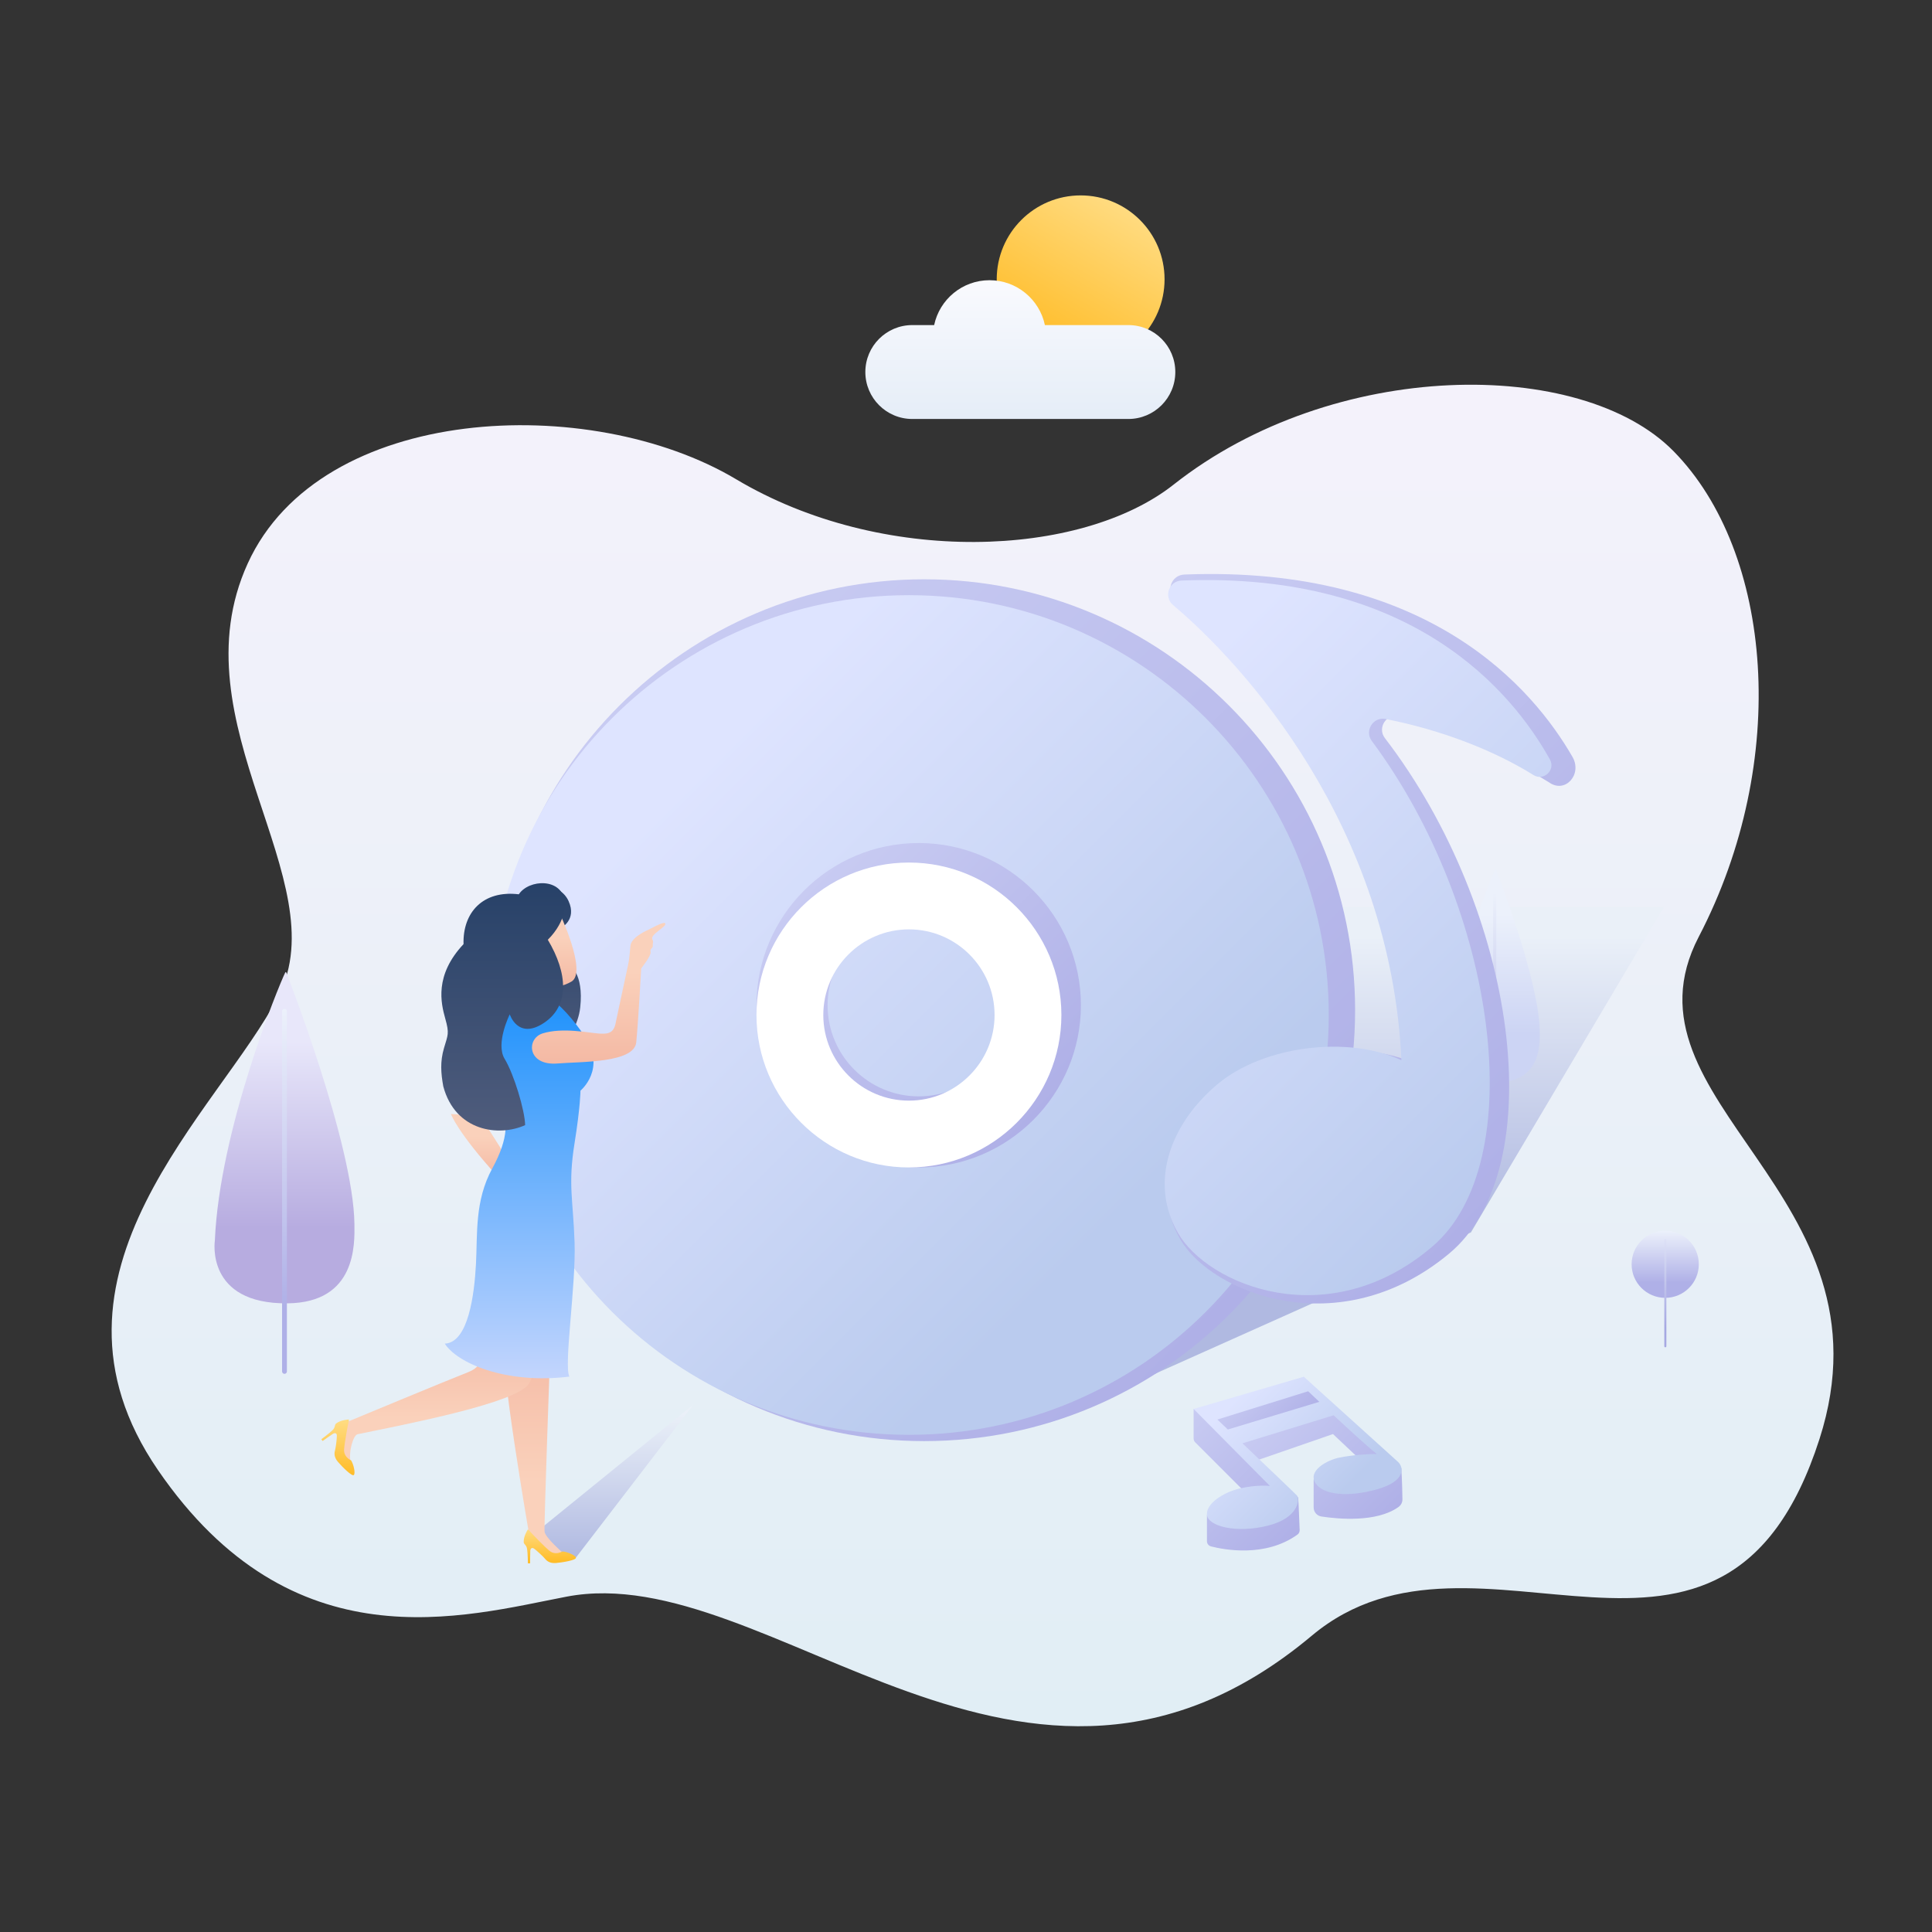 <svg height="800" node-id="1" sillyvg="true" template-height="800" template-width="800" version="1.1" viewBox="0 0 800 800" width="800" xmlns="http://www.w3.org/2000/svg" xmlns:xlink="http://www.w3.org/1999/xlink"><rect x="0" y="0" width="800" height="800" fill="#333333" stroke="none"/><defs node-id="152"><linearGradient gradientUnits="userSpaceOnUse" id="SVGID_1_" node-id="12" spreadMethod="pad" x1="402.717" x2="402.717" y1="159.307" y2="714.799"><stop offset="0" stop-color="#f4f2fb"></stop><stop offset="1" stop-color="#e1eef5"></stop></linearGradient><linearGradient gradientUnits="userSpaceOnUse" id="SVGID_2_" node-id="16" spreadMethod="pad" x1="508.588" x2="508.588" y1="575.153" y2="375.497"><stop offset="0.34" stop-color="#b0b9e1"></stop><stop offset="0.939" stop-color="#eaf0f8"></stop></linearGradient><linearGradient gradientUnits="userSpaceOnUse" id="SVGID_3_" node-id="21" spreadMethod="pad" x1="117.798" x2="117.798" y1="539.693" y2="402.519"><stop offset="0.227" stop-color="#b7ace0"></stop><stop offset="0.789" stop-color="#e8e7fa"></stop></linearGradient><linearGradient gradientUnits="userSpaceOnUse" id="SVGID_4_" node-id="26" spreadMethod="pad" x1="117.8" x2="117.8" y1="417.751" y2="568.884"><stop offset="0" stop-color="#ecf1fb"></stop><stop offset="0.818" stop-color="#afb0e7"></stop></linearGradient><linearGradient gradientUnits="userSpaceOnUse" id="SVGID_5_" node-id="31" spreadMethod="pad" x1="618.927" x2="618.927" y1="448.172" y2="359.847"><stop offset="0.227" stop-color="#ccd4f4"></stop><stop offset="0.789" stop-color="#ecf1fb"></stop></linearGradient><linearGradient gradientUnits="userSpaceOnUse" id="SVGID_6_" node-id="36" spreadMethod="pad" x1="618.928" x2="618.928" y1="369.654" y2="466.967"><stop offset="0" stop-color="#ecf1fb"></stop><stop offset="1" stop-color="#a6a8e2"></stop></linearGradient><linearGradient gradientUnits="userSpaceOnUse" id="SVGID_7_" node-id="40" spreadMethod="pad" x1="464.845" x2="430.091" y1="85.565" y2="145.761"><stop offset="0" stop-color="#ffdb80"></stop><stop offset="1" stop-color="#ffbb24"></stop></linearGradient><linearGradient gradientUnits="userSpaceOnUse" id="SVGID_8_" node-id="44" spreadMethod="pad" x1="422.508" x2="422.508" y1="116.031" y2="173.485"><stop offset="0" stop-color="#f9fafe"></stop><stop offset="1" stop-color="#e5edf7"></stop></linearGradient><linearGradient gradientUnits="userSpaceOnUse" id="SVGID_9_" node-id="49" spreadMethod="pad" x1="689.529" x2="689.529" y1="537.412" y2="509.584"><stop offset="0.227" stop-color="#afb0e7"></stop><stop offset="1" stop-color="#ecf1fb"></stop></linearGradient><linearGradient gradientUnits="userSpaceOnUse" id="SVGID_10_" node-id="53" spreadMethod="pad" x1="689.579" x2="689.579" y1="513.097" y2="557.893"><stop offset="0" stop-color="#dde1f6"></stop><stop offset="0.818" stop-color="#a6a8e2"></stop></linearGradient><linearGradient gradientUnits="userSpaceOnUse" id="SVGID_11_" node-id="58" spreadMethod="pad" x1="256.521" x2="508.857" y1="292.133" y2="544.469"><stop offset="0" stop-color="#c8cbf2"></stop><stop offset="1" stop-color="#afb0e7"></stop></linearGradient><linearGradient gradientUnits="userSpaceOnUse" id="SVGID_12_" node-id="62" spreadMethod="pad" x1="253.448" x2="499.301" y1="297.364" y2="543.217"><stop offset="0.116" stop-color="#dee4ff"></stop><stop offset="0.847" stop-color="#bacbee"></stop></linearGradient><linearGradient gradientUnits="userSpaceOnUse" id="SVGID_13_" node-id="67" spreadMethod="pad" x1="332.935" x2="427.879" y1="368.786" y2="463.73"><stop offset="0" stop-color="#c8cbf2"></stop><stop offset="1" stop-color="#afb0e7"></stop></linearGradient><linearGradient gradientUnits="userSpaceOnUse" id="SVGID_14_" node-id="73" spreadMethod="pad" x1="442.616" x2="639.328" y1="283.401" y2="480.113"><stop offset="0" stop-color="#c8cbf2"></stop><stop offset="1" stop-color="#afb0e7"></stop></linearGradient><linearGradient gradientUnits="userSpaceOnUse" id="SVGID_15_" node-id="77" spreadMethod="pad" x1="441.286" x2="632.31" y1="286.154" y2="477.179"><stop offset="0.116" stop-color="#dee4ff"></stop><stop offset="1" stop-color="#bacbee"></stop></linearGradient><linearGradient gradientUnits="userSpaceOnUse" id="SVGID_16_" node-id="81" spreadMethod="pad" x1="252.02" x2="252.02" y1="644.993" y2="581.529"><stop offset="0" stop-color="#b0b9e1"></stop><stop offset="0.939" stop-color="#eaf0f8"></stop></linearGradient><linearGradient gradientUnits="userSpaceOnUse" id="SVGID_17_" node-id="86" spreadMethod="pad" x1="228.725" x2="228.725" y1="443.231" y2="366.548"><stop offset="0" stop-color="#4f5c7c"></stop><stop offset="1" stop-color="#274168"></stop></linearGradient><linearGradient gradientUnits="userSpaceOnUse" id="SVGID_18_" node-id="90" spreadMethod="pad" x1="228.938" x2="228.938" y1="408.473" y2="377.517"><stop offset="0" stop-color="#f4b9a4"></stop><stop offset="0.652" stop-color="#fad1bb"></stop></linearGradient><linearGradient gradientUnits="userSpaceOnUse" id="SVGID_19_" node-id="94" spreadMethod="pad" x1="220.884" x2="220.884" y1="552.185" y2="645.419"><stop offset="0" stop-color="#f4b9a4"></stop><stop offset="0.652" stop-color="#fad1bb"></stop></linearGradient><linearGradient gradientUnits="userSpaceOnUse" id="SVGID_20_" node-id="98" spreadMethod="pad" x1="180.579" x2="180.579" y1="551.332" y2="606.03"><stop offset="0" stop-color="#f4b9a4"></stop><stop offset="0.652" stop-color="#fad1bb"></stop></linearGradient><linearGradient gradientUnits="userSpaceOnUse" id="SVGID_21_" node-id="102" spreadMethod="pad" x1="198.973" x2="198.973" y1="487.647" y2="461.28"><stop offset="0" stop-color="#f4b9a4"></stop><stop offset="0.652" stop-color="#fad1bb"></stop></linearGradient><linearGradient gradientUnits="userSpaceOnUse" id="SVGID_22_" node-id="106" spreadMethod="pad" x1="214.96" x2="214.96" y1="570.715" y2="408.827"><stop offset="0" stop-color="#c3d5fd"></stop><stop offset="1" stop-color="#1a90fc"></stop></linearGradient><linearGradient gradientUnits="userSpaceOnUse" id="SVGID_23_" node-id="110" spreadMethod="pad" x1="208.359" x2="208.359" y1="468.109" y2="365.701"><stop offset="0" stop-color="#4f5c7c"></stop><stop offset="1" stop-color="#274168"></stop></linearGradient><linearGradient gradientUnits="userSpaceOnUse" id="SVGID_24_" node-id="114" spreadMethod="pad" x1="247.898" x2="247.898" y1="440.435" y2="382.146"><stop offset="0" stop-color="#f4b9a4"></stop><stop offset="0.652" stop-color="#fad1bb"></stop></linearGradient><linearGradient gradientUnits="userSpaceOnUse" id="SVGID_25_" node-id="118" spreadMethod="pad" x1="227.656" x2="227.656" y1="633.345" y2="647.332"><stop offset="0" stop-color="#ffdb80"></stop><stop offset="1" stop-color="#ffbb24"></stop></linearGradient><linearGradient gradientTransform="matrix(0.582 0.813 -0.813 0.582 -2451.308 2744.034)" gradientUnits="userSpaceOnUse" id="SVGID_26_" node-id="122" spreadMethod="pad" x1="-244.184" x2="-225.431" y1="-3362.187" y2="-3348.755"><stop offset="0" stop-color="#ffdb80"></stop><stop offset="1" stop-color="#ffbb24"></stop></linearGradient><linearGradient gradientUnits="userSpaceOnUse" id="SVGID_27_" node-id="126" spreadMethod="pad" x1="483.377" x2="530.901" y1="594.315" y2="641.839"><stop offset="0" stop-color="#c8cbf2"></stop><stop offset="1" stop-color="#afb0e7"></stop></linearGradient><linearGradient gradientUnits="userSpaceOnUse" id="SVGID_28_" node-id="130" spreadMethod="pad" x1="525.615" x2="572.929" y1="582.942" y2="630.255"><stop offset="0" stop-color="#c8cbf2"></stop><stop offset="1" stop-color="#afb0e7"></stop></linearGradient><linearGradient gradientUnits="userSpaceOnUse" id="SVGID_29_" node-id="134" spreadMethod="pad" x1="514.327" x2="535.253" y1="573.303" y2="594.23"><stop offset="0" stop-color="#c8cbf2"></stop><stop offset="1" stop-color="#afb0e7"></stop></linearGradient><linearGradient gradientUnits="userSpaceOnUse" id="SVGID_30_" node-id="138" spreadMethod="pad" x1="500.088" x2="556.768" y1="577.604" y2="634.285"><stop offset="0.116" stop-color="#dee4ff"></stop><stop offset="0.847" stop-color="#bacbee"></stop></linearGradient></defs><g node-id="430"><g node-id="431"><path d="M 485.97 200.66 C 447.60 230.95 365.23 234.47 304.80 198.44 C 244.37 162.41 132.80 167.06 102.58 233.31 C 72.36 299.56 139.77 364.64 115.36 412.29 C 90.95 459.94 9.60 527.34 65.39 608.69 C 121.18 690.04 191.99 669.31 234.61 661.14 C 318.78 645.01 424.40 776.81 543.23 677.27 C 611.70 619.92 713.67 719.36 753.40 595.91 C 786.18 494.05 667.73 456.41 703.43 387.88 C 741.39 315.00 734.10 228.64 692.97 186.82 C 654.66 147.86 552.22 148.36 485.97 200.66 Z" fill="url(#SVGID_1_)" fill-rule="nonzero" group-id="1,2" node-id="340" stroke="none" target-height="628.95" target-width="776.58" target-x="9.6" target-y="147.86"></path><path d="M 429.74 375.50 L 689.03 375.50 L 609.08 510.31 L 464.20 575.15 L 328.15 551.83 Z" fill="url(#SVGID_2_)" fill-rule="nonzero" group-id="1,2" node-id="342" stroke="none" target-height="199.65" target-width="360.88" target-x="328.15" target-y="375.5"></path><g node-id="434"><path d="M 118.58 402.76 C 118.58 402.76 118.36 402.19 118.06 402.80 C 115.36 408.29 90.91 467.76 88.97 513.66 C 88.97 513.66 84.89 540.03 119.08 539.68 C 147.62 539.39 146.86 515.08 146.76 506.89 C 146.38 473.67 118.58 402.76 118.58 402.76 Z" fill="url(#SVGID_3_)" fill-rule="nonzero" group-id="1,2,5" node-id="346" stroke="none" target-height="137.84" target-width="62.73" target-x="84.89" target-y="402.19"></path><g node-id="439"><path d="M 117.80 568.88 C 117.25 568.88 116.80 568.43 116.80 567.88 L 116.80 418.75 C 116.80 418.20 117.25 417.75 117.80 417.75 C 118.35 417.75 118.80 418.20 118.80 418.75 L 118.80 567.88 C 118.80 568.44 118.35 568.88 117.80 568.88 Z" fill="url(#SVGID_4_)" fill-rule="nonzero" group-id="1,2,5,10" node-id="350" stroke="none" target-height="151.13" target-width="2" target-x="116.8" target-y="417.75"></path></g></g><g node-id="435"><path d="M 619.43 360.00 C 619.43 360.00 619.29 359.63 619.10 360.03 C 617.36 363.56 601.62 401.86 600.37 431.41 C 600.37 431.41 597.74 448.39 619.76 448.17 C 638.14 447.99 637.65 432.33 637.58 427.06 C 637.33 405.66 619.43 360.00 619.43 360.00 Z" fill="url(#SVGID_5_)" fill-rule="nonzero" group-id="1,2,6" node-id="356" stroke="none" target-height="88.76" target-width="40.4" target-x="597.74" target-y="359.63"></path><g node-id="440"><path d="M 618.93 466.97 C 618.57 466.97 618.29 466.68 618.29 466.33 L 618.29 370.30 C 618.29 369.94 618.58 369.66 618.93 369.66 C 619.29 369.66 619.57 369.95 619.57 370.30 L 619.57 466.32 C 619.57 466.68 619.28 466.97 618.93 466.97 Z" fill="url(#SVGID_6_)" fill-rule="nonzero" group-id="1,2,6,11" node-id="360" stroke="none" target-height="97.31" target-width="1.28" target-x="618.29" target-y="369.66"></path></g></g><path d="M 482.22 115.66 C 482.22 134.85 466.66 150.41 447.47 150.41 C 428.28 150.41 412.72 134.85 412.72 115.66 C 412.72 96.47 428.28 80.91 447.47 80.91 C 466.66 80.91 482.22 96.47 482.22 115.66 Z" fill="url(#SVGID_7_)" fill-rule="nonzero" group-id="1,2" node-id="364" stroke="none" target-height="69.5" target-width="69.5" target-x="412.72" target-y="80.91"></path><path d="M 467.24 134.61 L 432.67 134.61 C 430.44 124.00 421.02 116.03 409.74 116.03 C 398.46 116.03 389.05 124.00 386.81 134.61 L 377.76 134.61 C 367.03 134.61 358.32 143.31 358.32 154.05 L 358.32 154.05 C 358.32 164.78 367.02 173.49 377.76 173.49 L 467.23 173.49 C 477.96 173.49 486.67 164.79 486.67 154.05 L 486.67 154.05 C 486.68 143.32 477.98 134.61 467.24 134.61 Z" fill="url(#SVGID_8_)" fill-rule="nonzero" group-id="1,2" node-id="366" stroke="none" target-height="57.46" target-width="128.36" target-x="358.32" target-y="116.03"></path><path d="M 703.44 523.50 C 703.44 531.18 697.21 537.41 689.53 537.41 C 681.85 537.41 675.62 531.18 675.62 523.50 C 675.62 515.82 681.85 509.59 689.53 509.59 C 697.21 509.59 703.44 515.82 703.44 523.50 Z" fill="url(#SVGID_9_)" fill-rule="nonzero" group-id="1,2,7" node-id="370" stroke="none" target-height="27.82" target-width="27.82" target-x="675.62" target-y="509.59"></path><path d="M 689.58 557.89 C 689.34 557.89 689.15 557.70 689.15 557.46 L 689.15 513.52 C 689.15 513.28 689.34 513.09 689.58 513.09 C 689.82 513.09 690.01 513.28 690.01 513.52 L 690.01 557.46 C 690.01 557.70 689.82 557.89 689.58 557.89 Z" fill="url(#SVGID_10_)" fill-rule="nonzero" group-id="1,2,7" node-id="372" stroke="none" target-height="44.8" target-width="0.86" target-x="689.15" target-y="513.09"></path></g><g node-id="432"><path d="M 561.12 418.30 C 561.12 516.84 481.23 596.73 382.69 596.73 C 284.15 596.73 204.26 516.84 204.26 418.30 C 204.26 319.76 284.15 239.87 382.69 239.87 C 481.23 239.87 561.12 319.76 561.12 418.30 Z" fill="url(#SVGID_11_)" fill-rule="nonzero" group-id="1,3" node-id="378" stroke="none" target-height="356.86" target-width="356.86" target-x="204.26" target-y="239.87"></path><path d="M 550.21 420.29 C 550.21 516.30 472.38 594.13 376.37 594.13 C 280.36 594.13 202.53 516.30 202.53 420.29 C 202.53 324.28 280.36 246.45 376.37 246.45 C 472.38 246.45 550.21 324.28 550.21 420.29 Z" fill="url(#SVGID_12_)" fill-rule="nonzero" group-id="1,3" node-id="380" stroke="none" target-height="347.68" target-width="347.68" target-x="202.53" target-y="246.45"></path><g node-id="437"><path d="M 380.41 483.42 C 343.37 483.42 313.24 453.29 313.24 416.25 C 313.24 379.21 343.37 349.08 380.41 349.08 C 417.45 349.08 447.58 379.21 447.58 416.25 C 447.58 453.29 417.44 483.42 380.41 483.42 Z M 380.41 378.54 C 359.61 378.54 342.69 395.46 342.69 416.26 C 342.69 437.06 359.61 453.98 380.41 453.98 C 401.21 453.98 418.13 437.06 418.13 416.26 C 418.13 395.46 401.21 378.54 380.41 378.54 Z" fill="url(#SVGID_13_)" fill-rule="nonzero" group-id="1,3,8" node-id="384" stroke="none" target-height="134.34" target-width="134.34" target-x="313.24" target-y="349.08"></path></g><g node-id="438"><path d="M 376.37 483.42 C 341.56 483.42 313.24 455.10 313.24 420.29 C 313.24 385.48 341.56 357.16 376.37 357.16 C 411.18 357.16 439.50 385.48 439.50 420.29 C 439.50 455.10 411.19 483.42 376.37 483.42 Z M 376.37 384.83 C 356.82 384.83 340.91 400.74 340.91 420.29 C 340.91 439.84 356.82 455.75 376.37 455.75 C 395.92 455.75 411.83 439.84 411.83 420.29 C 411.83 400.74 395.93 384.83 376.37 384.83 Z" fill="#ffffff" fill-rule="nonzero" group-id="1,3,9" node-id="389" stroke="none" target-height="126.26" target-width="126.26" target-x="313.24" target-y="357.16"></path></g><path d="M 651.16 313.46 C 634.82 285.08 591.49 233.97 490.46 237.90 C 484.93 238.11 482.58 244.82 486.81 248.27 C 517.57 273.36 581.61 341.19 586.39 440.51 C 563.05 429.99 526.15 434.40 506.17 450.64 C 486.18 466.88 475.99 491.43 488.86 513.39 C 501.74 535.34 554.39 556.84 599.87 519.24 C 642.92 483.64 628.09 376.80 573.47 305.66 C 570.17 301.36 574.07 295.35 579.50 296.39 C 604.01 301.07 624.24 313.58 641.37 323.92 C 648.07 328.78 655.28 320.71 651.16 313.46 Z" fill="url(#SVGID_14_)" fill-rule="nonzero" group-id="1,3" node-id="392" stroke="none" target-height="322.87" target-width="179.29" target-x="475.99" target-y="233.97"></path><path d="M 641.78 314.46 C 626.26 286.64 585.13 236.54 489.23 240.39 C 483.98 240.60 481.75 247.17 485.77 250.56 C 514.97 275.16 575.76 341.65 580.30 439.01 C 558.14 428.69 523.12 433.02 504.14 448.94 C 485.16 464.86 475.49 488.93 487.71 510.45 C 499.94 531.97 549.92 553.05 593.09 516.18 C 633.96 481.28 619.88 376.55 568.03 306.81 C 564.90 302.60 568.60 296.70 573.76 297.72 C 597.03 302.31 618.70 310.78 634.96 320.92 C 639.23 323.57 644.23 318.85 641.78 314.46 Z" fill="url(#SVGID_15_)" fill-rule="nonzero" group-id="1,3" node-id="394" stroke="none" target-height="316.51" target-width="168.74" target-x="475.49" target-y="236.54"></path></g><path d="M 216.86 638.63 L 287.18 581.53 L 238.46 644.99 Z" fill="url(#SVGID_16_)" fill-rule="nonzero" group-id="1" node-id="397" stroke="none" target-height="63.46" target-width="70.32" target-x="216.86" target-y="581.53"></path><path d="M 221.50 366.63 C 221.50 366.63 231.91 365.32 235.45 373.15 C 238.99 380.98 232.22 384.27 232.22 384.27 L 235.71 399.53 C 235.71 399.53 241.82 402.81 240.26 417.16 C 238.69 431.51 223.23 443.23 223.23 443.23 L 216.96 376.94 L 221.50 366.63 Z" fill="url(#SVGID_17_)" fill-rule="nonzero" group-id="1,4" node-id="401" stroke="none" target-height="77.91" target-width="24.86" target-x="216.96" target-y="365.32"></path><path d="M 231.46 377.52 C 231.46 377.52 243.40 402.58 236.61 406.46 C 229.81 410.33 226.46 407.45 226.46 407.45 L 219.19 385.83 L 231.46 377.52 Z" fill="url(#SVGID_18_)" fill-rule="nonzero" group-id="1,4" node-id="403" stroke="none" target-height="32.81" target-width="24.21" target-x="219.19" target-y="377.52"></path><path d="M 227.80 560.09 C 227.80 560.09 225.23 631.65 225.49 634.19 C 225.75 636.73 233.33 643.21 233.33 643.21 L 228.77 645.42 L 219.51 637.72 C 219.51 637.72 206.02 560.39 208.83 554.01 C 211.64 547.62 227.80 560.09 227.80 560.09 Z" fill="url(#SVGID_19_)" fill-rule="nonzero" group-id="1,4" node-id="405" stroke="none" target-height="97.8" target-width="27.31" target-x="206.02" target-y="547.62"></path><path d="M 198.19 558.31 C 198.19 558.31 202.05 564.99 194.03 568.11 C 186.01 571.23 142.95 589.12 142.95 589.12 L 140.22 602.37 C 140.22 602.37 145.47 607.07 145.22 605.82 C 144.17 600.71 146.43 594.22 148.04 593.89 C 168.42 589.67 213.95 580.97 218.98 573.00 C 225.81 562.16 212.60 551.33 212.60 551.33 L 198.19 558.31 Z" fill="url(#SVGID_20_)" fill-rule="nonzero" group-id="1,4" node-id="407" stroke="none" target-height="55.74" target-width="85.59" target-x="140.22" target-y="551.33"></path><path d="M 186.73 461.28 C 186.73 461.28 189.18 468.68 206.48 487.65 C 211.33 482.75 211.22 481.55 211.22 481.55 L 198.82 462.06 L 186.73 461.28 Z" fill="url(#SVGID_21_)" fill-rule="nonzero" group-id="1,4" node-id="409" stroke="none" target-height="26.37" target-width="24.6" target-x="186.73" target-y="461.28"></path><path d="M 206.21 410.95 C 206.21 410.95 194.19 429.65 206.66 455.70 C 210.67 463.05 210.74 471.21 203.84 483.83 C 196.51 497.23 197.75 510.96 197.09 523.42 C 196.42 535.89 193.97 555.93 184.18 556.37 C 189.08 564.16 208.89 573.29 235.76 570.03 C 233.39 565.28 238.52 532.51 237.92 514.55 C 237.33 496.59 235.13 490.71 237.92 473.29 C 240.34 458.21 240.36 451.62 240.36 451.62 C 240.36 451.62 251.34 442.57 241.99 428.91 C 232.63 415.26 220.90 403.98 206.21 410.95 Z" fill="url(#SVGID_22_)" fill-rule="nonzero" group-id="1,4" node-id="411" stroke="none" target-height="169.31" target-width="67.16" target-x="184.18" target-y="403.98"></path><path d="M 233.97 373.55 C 233.97 373.55 234.85 381.12 226.84 389.14 C 235.09 402.94 235.97 416.45 225.21 423.58 C 214.45 430.70 211.08 420.02 211.08 420.02 C 211.08 420.02 205.08 432.04 208.95 438.43 C 212.83 444.81 217.33 459.80 217.45 465.89 C 206.69 470.79 188.56 468.56 183.56 449.86 C 182.56 444.37 182.20 439.64 183.84 434.02 C 185.48 428.40 186.14 428.06 184.36 421.72 C 182.58 415.37 179.81 403.85 191.94 390.94 C 191.56 377.88 199.94 368.53 214.83 370.31 C 218.96 364.05 232.74 363.31 233.97 373.55 Z" fill="url(#SVGID_23_)" fill-rule="nonzero" group-id="1,4" node-id="413" stroke="none" target-height="107.48" target-width="56.16" target-x="179.81" target-y="363.31"></path><path d="M 268.66 384.92 C 268.66 384.92 261.90 387.65 261.10 391.27 C 260.94 392.01 260.78 396.38 260.04 399.74 C 258.24 407.92 255.51 420.90 254.85 423.98 C 253.93 428.33 250.88 428.13 247.87 427.95 C 243.98 427.72 233.02 425.32 224.68 427.91 C 217.85 430.06 218.27 441.39 230.85 440.37 C 240.51 439.58 262.62 440.20 263.46 431.59 C 264.30 422.98 265.51 400.99 265.51 400.99 C 265.51 400.99 269.75 395.67 269.39 394.20 C 269.03 392.72 270.45 392.68 270.31 391.57 C 270.17 390.46 270.72 390.07 270.16 389.07 C 268.93 386.84 276.63 383.61 275.36 382.25 C 274.73 381.55 268.66 384.92 268.66 384.92 Z" fill="url(#SVGID_24_)" fill-rule="nonzero" group-id="1,4" node-id="415" stroke="none" target-height="59.84" target-width="58.78" target-x="217.85" target-y="381.55"></path><path d="M 218.53 633.38 C 218.53 633.38 216.71 636.16 216.86 638.64 C 217.08 639.70 217.99 639.68 218.26 641.42 C 218.53 643.15 218.60 647.34 218.60 647.34 L 219.51 647.34 C 219.51 647.34 219.51 642.63 219.58 642.04 C 219.65 641.45 220.08 640.48 221.21 641.30 C 222.34 642.12 224.94 644.53 225.70 645.47 C 226.46 646.41 227.72 647.42 230.28 647.20 C 232.84 646.98 238.71 646.04 238.47 645.00 C 238.23 643.96 234.82 642.53 232.90 642.42 C 232.10 642.82 229.71 643.96 227.49 642.12 C 225.27 640.28 220.01 634.79 219.66 634.35 C 219.30 633.90 218.64 633.19 218.53 633.38 Z" fill="url(#SVGID_25_)" fill-rule="nonzero" group-id="1,4" node-id="417" stroke="none" target-height="14.23" target-width="22" target-x="216.71" target-y="633.19"></path><path d="M 144.37 587.78 C 144.37 587.78 141.05 587.92 139.12 589.48 C 138.39 590.27 138.93 591.00 137.68 592.23 C 136.43 593.46 133.06 595.95 133.06 595.95 L 133.59 596.69 C 133.59 596.69 137.42 593.95 137.94 593.66 C 138.46 593.37 139.51 593.16 139.49 594.56 C 139.47 595.96 139.04 599.48 138.71 600.64 C 138.38 601.80 138.30 603.42 139.97 605.37 C 141.64 607.32 145.82 611.55 146.53 610.75 C 147.24 609.95 146.41 606.34 145.39 604.72 C 144.60 604.31 142.28 603.02 142.48 600.15 C 142.68 597.27 144.09 589.80 144.24 589.26 C 144.39 588.72 144.59 587.76 144.37 587.78 Z" fill="url(#SVGID_26_)" fill-rule="nonzero" group-id="1,4" node-id="419" stroke="none" target-height="23.79" target-width="14.18" target-x="133.06" target-y="587.76"></path><path d="M 498.78 583.82 L 494.25 583.43 L 494.25 595.64 C 494.25 596.24 494.49 596.81 494.91 597.23 L 514.90 617.22 L 499.77 627.32 L 499.77 638.16 C 499.77 639.18 500.45 640.08 501.45 640.33 C 506.81 641.71 523.95 645.04 537.26 635.43 C 537.86 635.00 538.19 634.28 538.16 633.54 C 537.84 624.31 537.56 620.11 537.56 620.11 L 503.30 589.55 L 498.78 583.82 Z" fill="url(#SVGID_27_)" fill-rule="nonzero" group-id="1" node-id="422" stroke="none" target-height="61.61" target-width="43.94" target-x="494.25" target-y="583.43"></path><path d="M 518.44 605.41 L 551.96 593.81 L 564.55 605.68 L 543.95 612.64 L 543.95 624.19 C 543.95 626.07 545.31 627.67 547.17 627.95 C 553.98 628.99 569.97 630.53 579.08 624.02 C 580.11 623.29 580.73 622.11 580.71 620.85 C 580.65 614.04 580.26 607.94 580.26 607.94 L 551.95 583.76 L 511.37 597.18 L 518.44 605.41 Z" fill="url(#SVGID_28_)" fill-rule="nonzero" group-id="1" node-id="424" stroke="none" target-height="46.77" target-width="69.36" target-x="511.37" target-y="583.76"></path><path d="M 508.34 593.93 L 540.86 584.59 L 545.22 583.44 L 548.81 580.67 L 540.69 573.11 L 500.77 586.86 Z" fill="url(#SVGID_29_)" fill-rule="nonzero" group-id="1" node-id="426" stroke="none" target-height="20.82" target-width="48.04" target-x="500.77" target-y="573.11"></path><path d="M 578.85 605.30 C 577.06 603.66 539.87 570.07 539.87 570.07 L 494.26 583.43 L 525.84 615.29 C 525.84 615.29 520.37 614.68 513.36 616.34 C 506.35 618.00 499.28 622.75 499.78 627.33 C 500.28 631.91 511.71 635.06 524.96 631.75 C 538.21 628.44 538.10 620.49 537.05 619.27 C 536.40 618.52 523.89 606.60 514.47 597.65 L 552.23 586.04 C 558.57 591.96 566.15 598.92 570.13 602.09 C 566.76 601.98 560.08 602.48 554.73 603.53 C 549.37 604.58 541.48 609.05 544.68 614.08 C 547.88 619.10 558.32 620.04 570.24 616.68 C 582.16 613.31 581.31 607.56 578.85 605.30 Z M 508.43 591.92 C 505.80 589.42 504.09 587.80 504.09 587.80 L 541.69 576.09 C 541.69 576.09 543.53 577.85 546.30 580.47 L 508.43 591.92 Z" fill="url(#SVGID_30_)" fill-rule="nonzero" group-id="1" node-id="428" stroke="none" target-height="64.99" target-width="87.9" target-x="494.26" target-y="570.07"></path></g></svg>